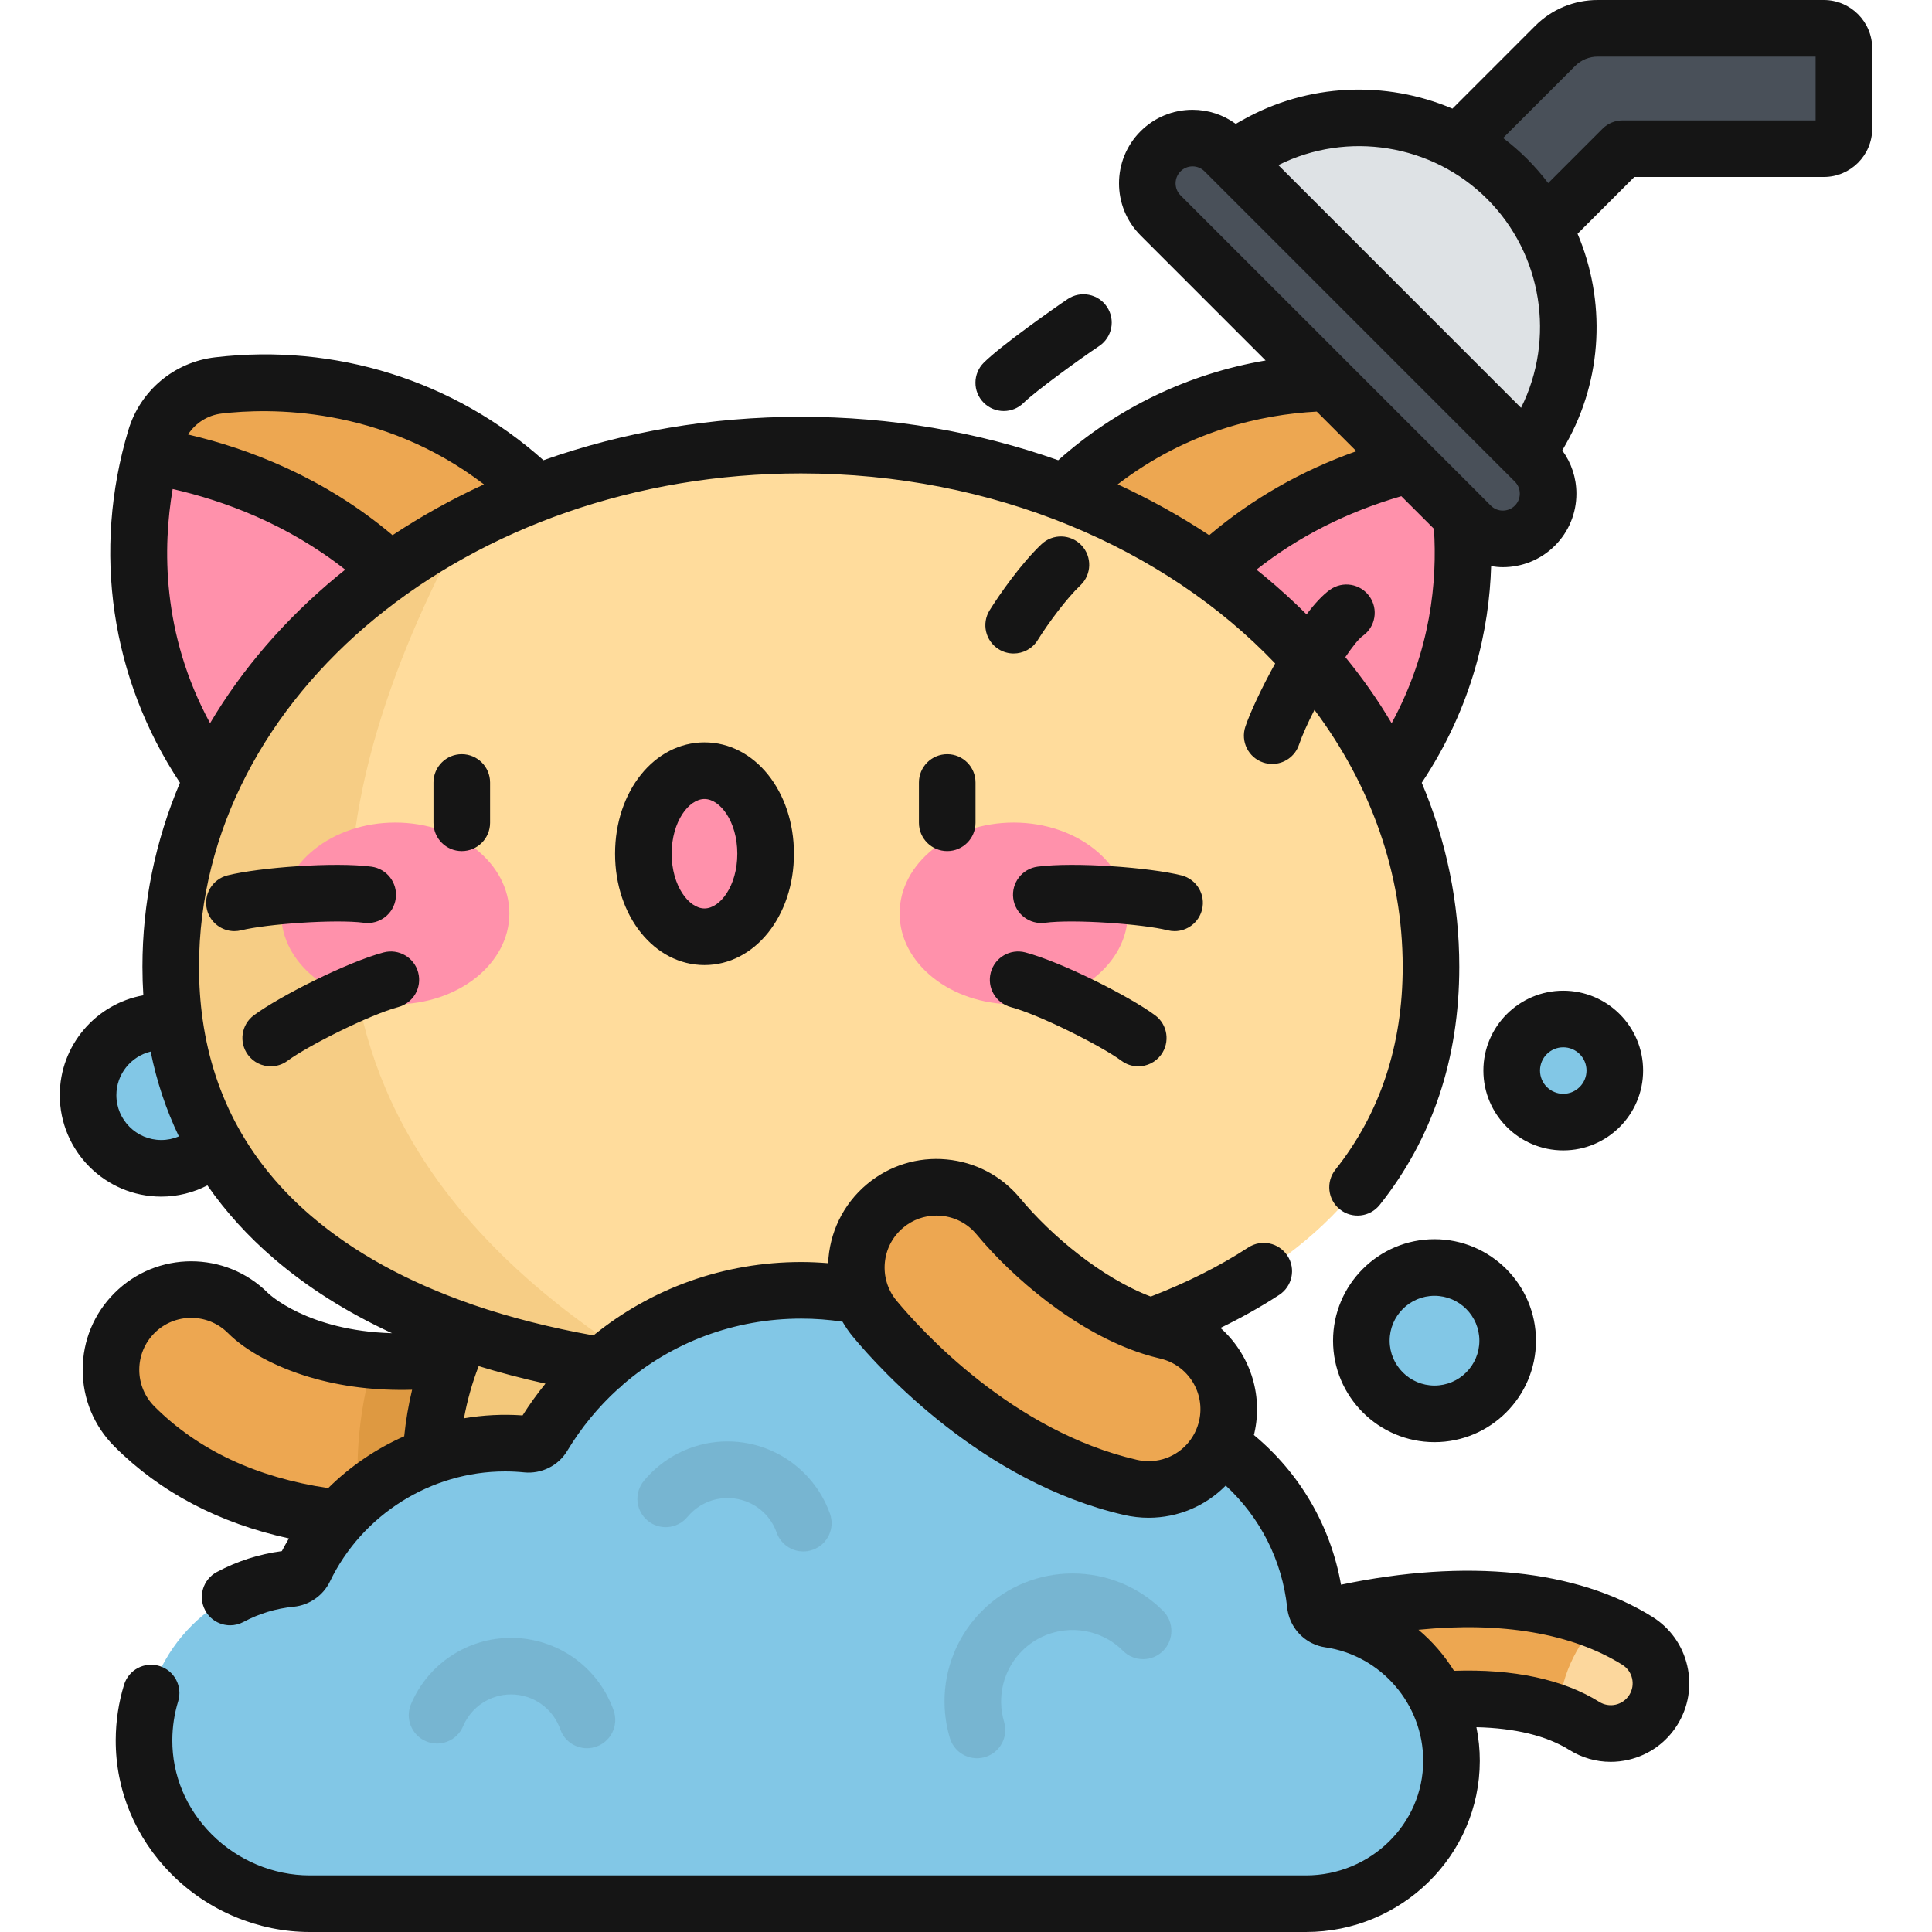 <svg width="68" height="68" viewBox="0 0 68 68" fill="none" xmlns="http://www.w3.org/2000/svg">
<path d="M5.675 41.12C7.098 41.12 8.251 39.967 8.251 38.545C8.251 37.122 7.098 35.969 5.675 35.969C4.253 35.969 3.1 37.122 3.1 38.545C3.1 39.967 4.253 41.12 5.675 41.12Z" fill="#82C7E6"/>
<path d="M41.174 61.981C39.861 61.981 38.618 61.609 37.421 60.864C35.747 59.821 34.45 58.233 33.077 56.551L32.977 56.429C32.36 55.674 32.472 54.562 33.227 53.945C33.982 53.328 35.094 53.441 35.711 54.196L35.811 54.318C38.535 57.654 39.975 59.208 42.928 58.083C48.943 55.791 54.301 55.67 57.63 57.751C58.457 58.268 58.708 59.357 58.192 60.184C57.675 61.01 56.586 61.262 55.759 60.745C53.411 59.277 49.084 59.516 44.184 61.382C43.137 61.781 42.136 61.981 41.174 61.981Z" fill="#EDA751"/>
<path d="M57.63 57.751C57.206 57.486 56.749 57.258 56.262 57.064C55.703 57.667 54.922 58.776 54.867 60.306C55.189 60.43 55.488 60.575 55.759 60.745C56.586 61.262 57.675 61.011 58.192 60.184C58.708 59.357 58.457 58.268 57.63 57.751Z" fill="#FCD79D"/>
<path d="M14.026 53.55C11.094 53.55 7.421 52.898 4.733 50.209C3.63 49.106 3.63 47.318 4.733 46.215C5.836 45.112 7.624 45.112 8.727 46.215C9.665 47.153 12.674 48.636 17.344 47.535C18.863 47.178 20.384 48.118 20.741 49.636C21.099 51.155 20.158 52.675 18.64 53.033C17.999 53.184 16.219 53.55 14.026 53.55Z" fill="#EDA751"/>
<path opacity="0.2" d="M17.344 47.535C15.743 47.912 14.338 47.986 13.144 47.882C12.778 49.127 12.582 50.437 12.582 51.789C12.582 52.369 12.619 52.94 12.689 53.502C13.146 53.535 13.594 53.55 14.026 53.55C16.219 53.55 17.999 53.184 18.64 53.033C20.158 52.675 21.099 51.154 20.741 49.636C20.384 48.118 18.863 47.177 17.344 47.535Z" fill="#A35F00"/>
<path d="M28.187 63.895C35.382 63.895 41.215 58.475 41.215 51.79C41.215 45.105 35.382 39.685 28.187 39.685C20.992 39.685 15.159 45.105 15.159 51.79C15.159 58.475 20.992 63.895 28.187 63.895Z" fill="#FCD690"/>
<path opacity="0.15" d="M26.285 63.766C20.332 59.858 22.177 51.847 23.188 48.344V40.609C18.474 42.431 15.16 46.75 15.16 51.79C15.16 57.875 19.992 62.91 26.285 63.766Z" fill="#C17A00"/>
<path d="M20.26 30.799C22.809 28.661 24.511 25.07 20.915 19.762C17.291 14.412 11.896 13.071 7.683 13.567C6.645 13.689 5.773 14.42 5.473 15.422C4.252 19.484 4.636 25.03 9.276 29.529C13.879 33.991 17.71 32.938 20.26 30.799Z" fill="#EDA751"/>
<path d="M5.303 16.044C4.303 20.037 4.868 25.256 9.276 29.528C13.265 33.397 16.675 33.12 19.173 31.585C17.455 19.923 9.951 16.831 5.303 16.044Z" fill="#FF91AB"/>
<path d="M36.115 30.799C33.566 28.661 31.864 25.07 35.46 19.762C39.084 14.412 44.479 13.071 48.692 13.567C49.73 13.689 50.602 14.42 50.902 15.422C52.122 19.484 51.739 25.03 47.099 29.529C42.496 33.991 38.664 32.938 36.115 30.799Z" fill="#EDA751"/>
<path d="M51.072 16.044C52.072 20.037 51.507 25.256 47.099 29.528C43.109 33.397 39.7 33.12 37.202 31.585C38.92 19.923 46.425 16.831 51.072 16.044Z" fill="#FF91AB"/>
<path d="M50.366 34.028C50.366 44.169 40.436 48.61 28.187 48.61C15.938 48.61 6.009 44.169 6.009 34.028C6.009 23.887 15.938 15.666 28.187 15.666C40.436 15.666 50.366 23.887 50.366 34.028Z" fill="#FFDC9C"/>
<path opacity="0.15" d="M16.345 18.502C10.134 21.755 6.009 27.492 6.009 34.028C6.009 42.745 13.347 47.251 23.188 48.344C9.061 39.906 10.903 28.556 16.345 18.502Z" fill="#C17A00"/>
<path d="M13.912 35.348C16.13 35.348 17.928 33.916 17.928 32.15C17.928 30.384 16.13 28.952 13.912 28.952C11.694 28.952 9.896 30.384 9.896 32.15C9.896 33.916 11.694 35.348 13.912 35.348Z" fill="#FF91AB"/>
<path d="M35.679 35.348C37.897 35.348 39.695 33.916 39.695 32.15C39.695 30.384 37.897 28.952 35.679 28.952C33.461 28.952 31.663 30.384 31.663 32.15C31.663 33.916 33.461 35.348 35.679 35.348Z" fill="#FF91AB"/>
<path d="M24.796 32.972C25.985 32.972 26.948 31.663 26.948 30.049C26.948 28.434 25.985 27.125 24.796 27.125C23.608 27.125 22.645 28.434 22.645 30.049C22.645 31.663 23.608 32.972 24.796 32.972Z" fill="#FF91AB"/>
<path d="M46.789 56.995C46.523 56.956 46.323 56.739 46.294 56.472C45.877 52.54 42.55 49.477 38.507 49.477C38.012 49.477 37.529 49.524 37.059 49.612C36.849 49.652 36.634 49.574 36.501 49.407C34.555 46.974 31.561 45.415 28.203 45.415C24.343 45.415 20.966 47.476 19.108 50.557C18.991 50.749 18.774 50.854 18.55 50.831C18.295 50.806 18.037 50.793 17.776 50.793C14.667 50.793 11.982 52.604 10.717 55.229C10.627 55.415 10.446 55.54 10.24 55.56C7.346 55.843 5.082 58.275 5.069 61.241C5.054 64.411 7.732 67.004 10.902 67.004H45.963C48.755 67.004 51.085 64.77 51.088 61.978C51.091 59.446 49.222 57.349 46.789 56.995Z" fill="#82C7E6"/>
<g opacity="0.1">
<path d="M20.659 61.532C20.248 61.532 19.863 61.276 19.719 60.865C19.462 60.132 18.767 59.639 17.989 59.639C17.25 59.639 16.587 60.078 16.3 60.758C16.086 61.265 15.501 61.502 14.995 61.288C14.488 61.073 14.251 60.489 14.465 59.982C15.065 58.563 16.448 57.647 17.989 57.647C19.612 57.647 21.063 58.675 21.599 60.207C21.781 60.726 21.507 61.294 20.988 61.476C20.879 61.514 20.768 61.532 20.659 61.532Z" fill="#151515"/>
<path d="M28.274 54.606C27.865 54.606 27.482 54.352 27.336 53.944C27.138 53.389 26.7 52.973 26.136 52.803C25.429 52.591 24.668 52.822 24.197 53.39C23.846 53.814 23.218 53.873 22.794 53.522C22.371 53.171 22.312 52.544 22.663 52.12C23.645 50.933 25.233 50.453 26.709 50.895C27.869 51.243 28.805 52.133 29.212 53.274C29.397 53.792 29.127 54.362 28.609 54.547C28.499 54.587 28.386 54.606 28.274 54.606Z" fill="#151515"/>
<path d="M34.386 61.885C33.957 61.885 33.56 61.605 33.432 61.173C32.959 59.584 33.392 57.869 34.564 56.697C36.321 54.941 39.18 54.941 40.937 56.697C41.326 57.086 41.326 57.717 40.937 58.106C40.548 58.495 39.917 58.495 39.528 58.106C38.548 57.126 36.953 57.126 35.973 58.106C35.319 58.76 35.077 59.717 35.341 60.604C35.498 61.132 35.198 61.687 34.671 61.843C34.576 61.871 34.48 61.885 34.386 61.885Z" fill="#151515"/>
</g>
<path d="M52.871 9.473L49.875 6.477L54.736 1.617C55.133 1.219 55.672 0.996 56.233 0.996H64.192C64.583 0.996 64.9 1.313 64.9 1.704V4.524C64.9 4.916 64.583 5.233 64.192 5.233H57.111L52.871 9.473Z" fill="#495059"/>
<path d="M53.765 15.992L43.356 5.583L44.215 5.097C47.095 3.468 50.708 3.96 53.048 6.3C55.388 8.64 55.88 12.252 54.251 15.133L53.765 15.992Z" fill="#DEE2E5"/>
<path d="M51.768 18.501L40.847 7.58C40.225 6.957 40.225 5.949 40.847 5.327C41.469 4.704 42.478 4.704 43.1 5.327L54.021 16.248C54.644 16.87 54.644 17.879 54.021 18.501C53.399 19.123 52.39 19.123 51.768 18.501Z" fill="#495059"/>
<path d="M40.426 52.423C40.216 52.423 40.003 52.4 39.79 52.351C35.12 51.277 31.721 47.537 30.79 46.417C29.794 45.217 29.959 43.436 31.159 42.439C32.358 41.443 34.139 41.607 35.136 42.808C36.403 44.334 38.714 46.307 41.056 46.846C42.577 47.196 43.525 48.711 43.176 50.231C42.875 51.539 41.712 52.423 40.426 52.423Z" fill="#EDA751"/>
<path d="M50.49 49.762C51.913 49.762 53.066 48.609 53.066 47.187C53.066 45.764 51.913 44.611 50.49 44.611C49.068 44.611 47.915 45.764 47.915 47.187C47.915 48.609 49.068 49.762 50.49 49.762Z" fill="#82C7E6"/>
<path d="M55.022 39.493C56.024 39.493 56.836 38.681 56.836 37.679C56.836 36.677 56.024 35.864 55.022 35.864C54.02 35.864 53.207 36.677 53.207 37.679C53.207 38.681 54.02 39.493 55.022 39.493Z" fill="#82C7E6"/>
<path d="M35.328 14.467C35.582 14.467 35.837 14.37 36.031 14.177C36.428 13.782 38.012 12.631 38.685 12.182C39.143 11.877 39.267 11.259 38.962 10.801C38.657 10.343 38.038 10.22 37.58 10.525C37.147 10.814 35.235 12.159 34.626 12.765C34.236 13.153 34.234 13.784 34.622 14.174C34.817 14.369 35.072 14.467 35.328 14.467ZM50.49 43.616C48.521 43.616 46.919 45.218 46.919 47.188C46.919 49.157 48.521 50.759 50.49 50.759C52.459 50.759 54.061 49.157 54.061 47.188C54.061 45.218 52.459 43.616 50.49 43.616ZM50.49 48.767C49.619 48.767 48.911 48.058 48.911 47.188C48.911 46.317 49.619 45.608 50.49 45.608C51.361 45.608 52.069 46.317 52.069 47.188C52.069 48.058 51.361 48.767 50.49 48.767ZM15.257 27.541V28.959C15.257 29.51 15.703 29.956 16.253 29.956C16.803 29.956 17.249 29.51 17.249 28.959V27.541C17.249 26.991 16.803 26.545 16.253 26.545C15.703 26.545 15.257 26.991 15.257 27.541ZM32.343 27.541V28.959C32.343 29.51 32.789 29.956 33.339 29.956C33.889 29.956 34.335 29.51 34.335 28.959V27.541C34.335 26.991 33.889 26.545 33.339 26.545C32.789 26.545 32.343 26.991 32.343 27.541ZM21.648 30.048C21.648 32.246 23.031 33.967 24.796 33.967C26.561 33.967 27.944 32.246 27.944 30.048C27.944 27.851 26.561 26.129 24.796 26.129C23.031 26.129 21.648 27.851 21.648 30.048ZM25.951 30.048C25.951 31.184 25.342 31.975 24.796 31.975C24.249 31.975 23.64 31.184 23.64 30.048C23.64 28.913 24.249 28.122 24.796 28.122C25.343 28.122 25.951 28.913 25.951 30.048ZM9.529 37.531C9.735 37.531 9.942 37.468 10.12 37.336C10.851 36.797 13.027 35.709 14.012 35.447C14.544 35.306 14.86 34.761 14.719 34.229C14.578 33.697 14.033 33.381 13.501 33.522C12.24 33.856 9.861 35.051 8.937 35.733C8.494 36.06 8.4 36.684 8.727 37.126C8.922 37.391 9.224 37.531 9.529 37.531ZM64.192 0H56.233C55.401 0 54.619 0.324 54.031 0.912L51.121 3.823C48.776 2.827 46.033 2.924 43.724 4.23L43.494 4.36C43.054 4.039 42.528 3.864 41.973 3.864C41.282 3.864 40.631 4.133 40.142 4.622C39.133 5.632 39.133 7.274 40.142 8.284L44.546 12.688C41.833 13.149 39.31 14.357 37.246 16.199C34.418 15.197 31.351 14.67 28.188 14.67C25.024 14.67 21.956 15.197 19.128 16.199C15.986 13.395 11.809 12.077 7.567 12.577C6.131 12.746 4.935 13.75 4.519 15.135C3.239 19.395 3.904 23.886 6.334 27.55C5.466 29.601 5.013 31.784 5.013 34.028C5.013 34.367 5.024 34.701 5.045 35.031C3.375 35.33 2.104 36.791 2.104 38.545C2.104 40.514 3.706 42.117 5.675 42.117C6.245 42.117 6.801 41.978 7.3 41.722C7.946 42.652 8.726 43.512 9.642 44.299C10.827 45.317 12.216 46.193 13.799 46.925C10.802 46.838 9.448 45.526 9.432 45.511C7.942 44.021 5.518 44.021 4.029 45.511C3.307 46.232 2.91 47.191 2.91 48.212C2.91 49.233 3.307 50.192 4.029 50.913C5.638 52.523 7.699 53.606 10.169 54.147C10.083 54.293 9.999 54.442 9.92 54.594C9.116 54.7 8.347 54.947 7.63 55.331C7.145 55.591 6.962 56.194 7.222 56.679C7.401 57.014 7.745 57.205 8.101 57.205C8.259 57.205 8.42 57.167 8.57 57.087C9.12 56.792 9.715 56.612 10.337 56.552C10.886 56.498 11.376 56.157 11.614 55.661C12.748 53.309 15.166 51.789 17.776 51.789C18 51.789 18.227 51.8 18.452 51.823C19.057 51.882 19.649 51.588 19.961 51.071C20.459 50.244 21.065 49.512 21.753 48.887C21.816 48.843 21.874 48.791 21.926 48.734C23.643 47.249 25.846 46.411 28.203 46.411C28.689 46.411 29.175 46.448 29.654 46.52C29.76 46.705 29.883 46.883 30.024 47.053C31.005 48.234 34.592 52.178 39.567 53.322C39.85 53.387 40.139 53.42 40.426 53.42C41.481 53.42 42.445 52.993 43.141 52.287C44.353 53.404 45.128 54.923 45.304 56.577C45.358 57.089 45.652 57.527 46.071 57.776C46.087 57.786 46.103 57.795 46.119 57.804C46.132 57.811 46.144 57.818 46.156 57.824C46.166 57.829 46.175 57.833 46.184 57.837C46.327 57.907 46.482 57.957 46.645 57.98C48.612 58.267 50.094 59.985 50.092 61.977C50.09 64.2 48.237 66.008 45.963 66.008H10.902C9.623 66.008 8.364 65.48 7.449 64.56C6.551 63.658 6.059 62.481 6.065 61.245C6.067 60.78 6.136 60.321 6.271 59.88C6.432 59.354 6.136 58.797 5.609 58.637C5.083 58.476 4.527 58.772 4.366 59.298C4.174 59.924 4.076 60.576 4.073 61.236C4.065 63.005 4.762 64.685 6.037 65.966C7.324 67.258 9.097 68 10.902 68H45.963C49.335 68 52.081 65.299 52.084 61.979C52.085 61.574 52.043 61.178 51.965 60.792C53.321 60.823 54.436 61.093 55.231 61.59C55.676 61.868 56.178 62.011 56.689 62.011C56.898 62.011 57.108 61.987 57.316 61.939C58.034 61.773 58.645 61.337 59.036 60.712C59.427 60.086 59.551 59.346 59.385 58.627C59.219 57.909 58.784 57.298 58.158 56.907C55.493 55.241 51.626 54.847 47.199 55.776C46.837 53.711 45.75 51.846 44.132 50.508C44.136 50.49 44.142 50.473 44.147 50.455C44.47 49.047 43.967 47.638 42.956 46.739C43.691 46.382 44.382 45.995 45.023 45.577C45.484 45.277 45.615 44.66 45.315 44.199C45.014 43.737 44.397 43.608 43.936 43.907C42.927 44.565 41.772 45.144 40.503 45.635C38.768 44.973 36.998 43.491 35.902 42.171C35.25 41.386 34.332 40.902 33.315 40.808C32.299 40.713 31.307 41.021 30.522 41.673C29.657 42.392 29.19 43.416 29.148 44.46C28.834 44.435 28.519 44.419 28.203 44.419C25.476 44.419 22.92 45.348 20.887 47.003C19.369 46.73 17.963 46.374 16.676 45.933C16.641 45.918 16.606 45.906 16.57 45.895C14.324 45.113 12.438 44.075 10.94 42.788C8.801 40.95 7.526 38.639 7.135 35.901C7.135 35.896 7.134 35.891 7.133 35.886C7.048 35.287 7.005 34.668 7.005 34.028C7.005 24.453 16.507 16.663 28.188 16.663C34.961 16.663 41.002 19.283 44.882 23.351C44.392 24.232 43.993 25.1 43.833 25.575C43.658 26.097 43.938 26.662 44.46 26.837C44.565 26.872 44.672 26.889 44.778 26.889C45.193 26.889 45.581 26.627 45.721 26.21C45.832 25.881 46.03 25.445 46.265 24.985C48.234 27.621 49.37 30.718 49.37 34.028C49.37 36.79 48.573 39.192 47.002 41.168C46.66 41.599 46.731 42.225 47.162 42.568C47.592 42.91 48.219 42.839 48.561 42.408C50.42 40.071 51.362 37.251 51.362 34.028C51.362 31.785 50.909 29.602 50.041 27.551C51.846 24.837 52.416 22.124 52.483 19.927C52.62 19.949 52.757 19.963 52.895 19.963C53.558 19.963 54.221 19.71 54.726 19.206C55.215 18.716 55.484 18.066 55.484 17.375C55.484 16.82 55.308 16.293 54.987 15.854L55.118 15.623C56.423 13.315 56.52 10.572 55.525 8.227L57.523 6.229H64.192C65.132 6.229 65.896 5.464 65.896 4.525V1.705C65.896 0.765 65.132 0 64.192 0ZM5.675 40.124C4.805 40.124 4.096 39.416 4.096 38.545C4.096 37.803 4.611 37.181 5.302 37.012C5.515 38.065 5.847 39.06 6.296 39.997C6.103 40.08 5.893 40.124 5.675 40.124ZM57.102 58.596C57.276 58.705 57.398 58.875 57.444 59.075C57.49 59.275 57.456 59.481 57.347 59.656C57.238 59.83 57.068 59.951 56.868 59.998C56.667 60.044 56.461 60.009 56.287 59.9C55.019 59.108 53.261 58.735 51.176 58.807C50.838 58.263 50.416 57.775 49.926 57.362C52.843 57.07 55.329 57.488 57.102 58.596ZM31.795 43.206C32.126 42.93 32.535 42.784 32.96 42.784C33.017 42.784 33.074 42.786 33.132 42.792C33.618 42.837 34.058 43.068 34.37 43.444C35.626 44.957 37.851 46.881 40.21 47.643C40.216 47.645 40.222 47.647 40.228 47.649C40.429 47.713 40.631 47.77 40.833 47.817C41.815 48.043 42.431 49.026 42.205 50.008C42.173 50.148 42.125 50.279 42.065 50.403C42.055 50.421 42.045 50.44 42.037 50.459C41.727 51.046 41.117 51.428 40.426 51.428C40.288 51.428 40.149 51.412 40.013 51.38C35.647 50.376 32.436 46.84 31.556 45.78C30.912 45.005 31.019 43.85 31.795 43.206ZM16.847 48.083C17.598 48.313 18.382 48.519 19.198 48.699C18.911 49.053 18.641 49.426 18.393 49.818C17.695 49.769 17.003 49.806 16.33 49.92C16.445 49.294 16.617 48.681 16.847 48.083ZM14.505 48.915C14.376 49.453 14.283 49.999 14.227 50.552C13.234 50.992 12.325 51.61 11.551 52.376C9.024 52.001 6.968 51.036 5.437 49.505C5.092 49.16 4.902 48.7 4.902 48.212C4.902 47.724 5.092 47.264 5.437 46.919C6.15 46.206 7.31 46.207 8.023 46.919C8.655 47.552 9.703 48.117 10.897 48.471C12.017 48.803 13.226 48.951 14.505 48.915ZM11.87 20.277C10.018 21.81 8.516 23.558 7.394 25.454C5.675 22.291 5.733 19.214 6.077 17.212C7.871 17.621 10.099 18.435 12.151 20.05C12.057 20.125 11.962 20.2 11.87 20.277ZM13.816 18.836C11.406 16.799 8.749 15.79 6.619 15.293C6.879 14.89 7.308 14.614 7.8 14.556C9.445 14.362 13.402 14.272 17.034 17.049C15.909 17.566 14.833 18.163 13.816 18.836ZM39.339 17.048C41.798 15.162 44.392 14.591 46.346 14.487L47.74 15.881C45.804 16.567 44.07 17.558 42.56 18.837C41.542 18.163 40.465 17.565 39.339 17.048ZM48.981 25.455C48.506 24.651 47.962 23.874 47.352 23.129C47.602 22.759 47.823 22.482 47.965 22.381C48.414 22.063 48.52 21.441 48.202 20.992C47.883 20.543 47.262 20.438 46.813 20.756C46.555 20.939 46.272 21.247 45.986 21.623C45.52 21.159 45.027 20.709 44.505 20.277C44.412 20.2 44.318 20.125 44.224 20.05C45.698 18.887 47.406 18.02 49.322 17.464L50.47 18.611C50.59 20.429 50.368 22.904 48.981 25.455ZM53.317 17.797C53.084 18.029 52.705 18.029 52.473 17.797L52.142 17.466C52.142 17.465 52.141 17.465 52.141 17.464L41.551 6.875C41.319 6.642 41.319 6.264 41.551 6.031C41.664 5.918 41.814 5.856 41.974 5.856C42.133 5.856 42.283 5.918 42.396 6.031L53.317 16.952C53.43 17.065 53.492 17.215 53.492 17.374C53.492 17.534 53.43 17.684 53.317 17.797ZM53.536 14.354L44.994 5.811C47.426 4.597 50.405 5.066 52.344 7.004C54.282 8.943 54.751 11.921 53.536 14.354ZM63.904 4.237H57.111C56.847 4.237 56.593 4.342 56.407 4.528L54.491 6.444C54.266 6.148 54.02 5.864 53.752 5.595C53.484 5.327 53.2 5.082 52.904 4.857L55.44 2.321C55.652 2.109 55.934 1.992 56.233 1.992H63.904V4.237ZM12.811 32.479C13.357 32.551 13.857 32.167 13.929 31.622C14.001 31.077 13.617 30.576 13.072 30.504C11.778 30.333 9.123 30.532 8.009 30.81C7.476 30.944 7.151 31.485 7.285 32.018C7.398 32.471 7.804 32.773 8.25 32.773C8.33 32.773 8.412 32.763 8.493 32.743C9.374 32.523 11.8 32.346 12.811 32.479ZM35.58 35.447C36.565 35.709 38.74 36.797 39.472 37.336C39.65 37.468 39.857 37.531 40.062 37.531C40.368 37.531 40.669 37.391 40.864 37.127C41.191 36.684 41.097 36.06 40.655 35.734C39.731 35.052 37.352 33.857 36.091 33.522C35.559 33.381 35.014 33.697 34.872 34.229C34.731 34.761 35.048 35.306 35.58 35.447ZM41.342 32.773C41.788 32.773 42.194 32.471 42.307 32.018C42.441 31.485 42.116 30.944 41.582 30.81C40.469 30.532 37.814 30.333 36.52 30.504C35.975 30.576 35.591 31.077 35.663 31.622C35.735 32.167 36.236 32.551 36.781 32.479C37.791 32.346 40.218 32.522 41.099 32.743C41.18 32.763 41.261 32.773 41.342 32.773ZM57.832 37.679C57.832 36.13 56.571 34.869 55.021 34.869C53.471 34.869 52.21 36.13 52.21 37.679C52.21 39.229 53.471 40.49 55.021 40.49C56.571 40.49 57.832 39.229 57.832 37.679ZM54.203 37.679C54.203 37.228 54.57 36.861 55.021 36.861C55.472 36.861 55.84 37.228 55.84 37.679C55.84 38.13 55.472 38.498 55.021 38.498C54.57 38.498 54.203 38.131 54.203 37.679ZM35.151 22.851C35.315 22.953 35.497 23.001 35.676 23.001C36.009 23.001 36.334 22.835 36.523 22.531C36.903 21.92 37.542 21.061 38.027 20.601C38.426 20.222 38.442 19.591 38.064 19.192C37.685 18.793 37.055 18.776 36.656 19.155C35.927 19.847 35.166 20.941 34.832 21.479C34.541 21.946 34.684 22.56 35.151 22.851Z" fill="#151515"/>
</svg>
